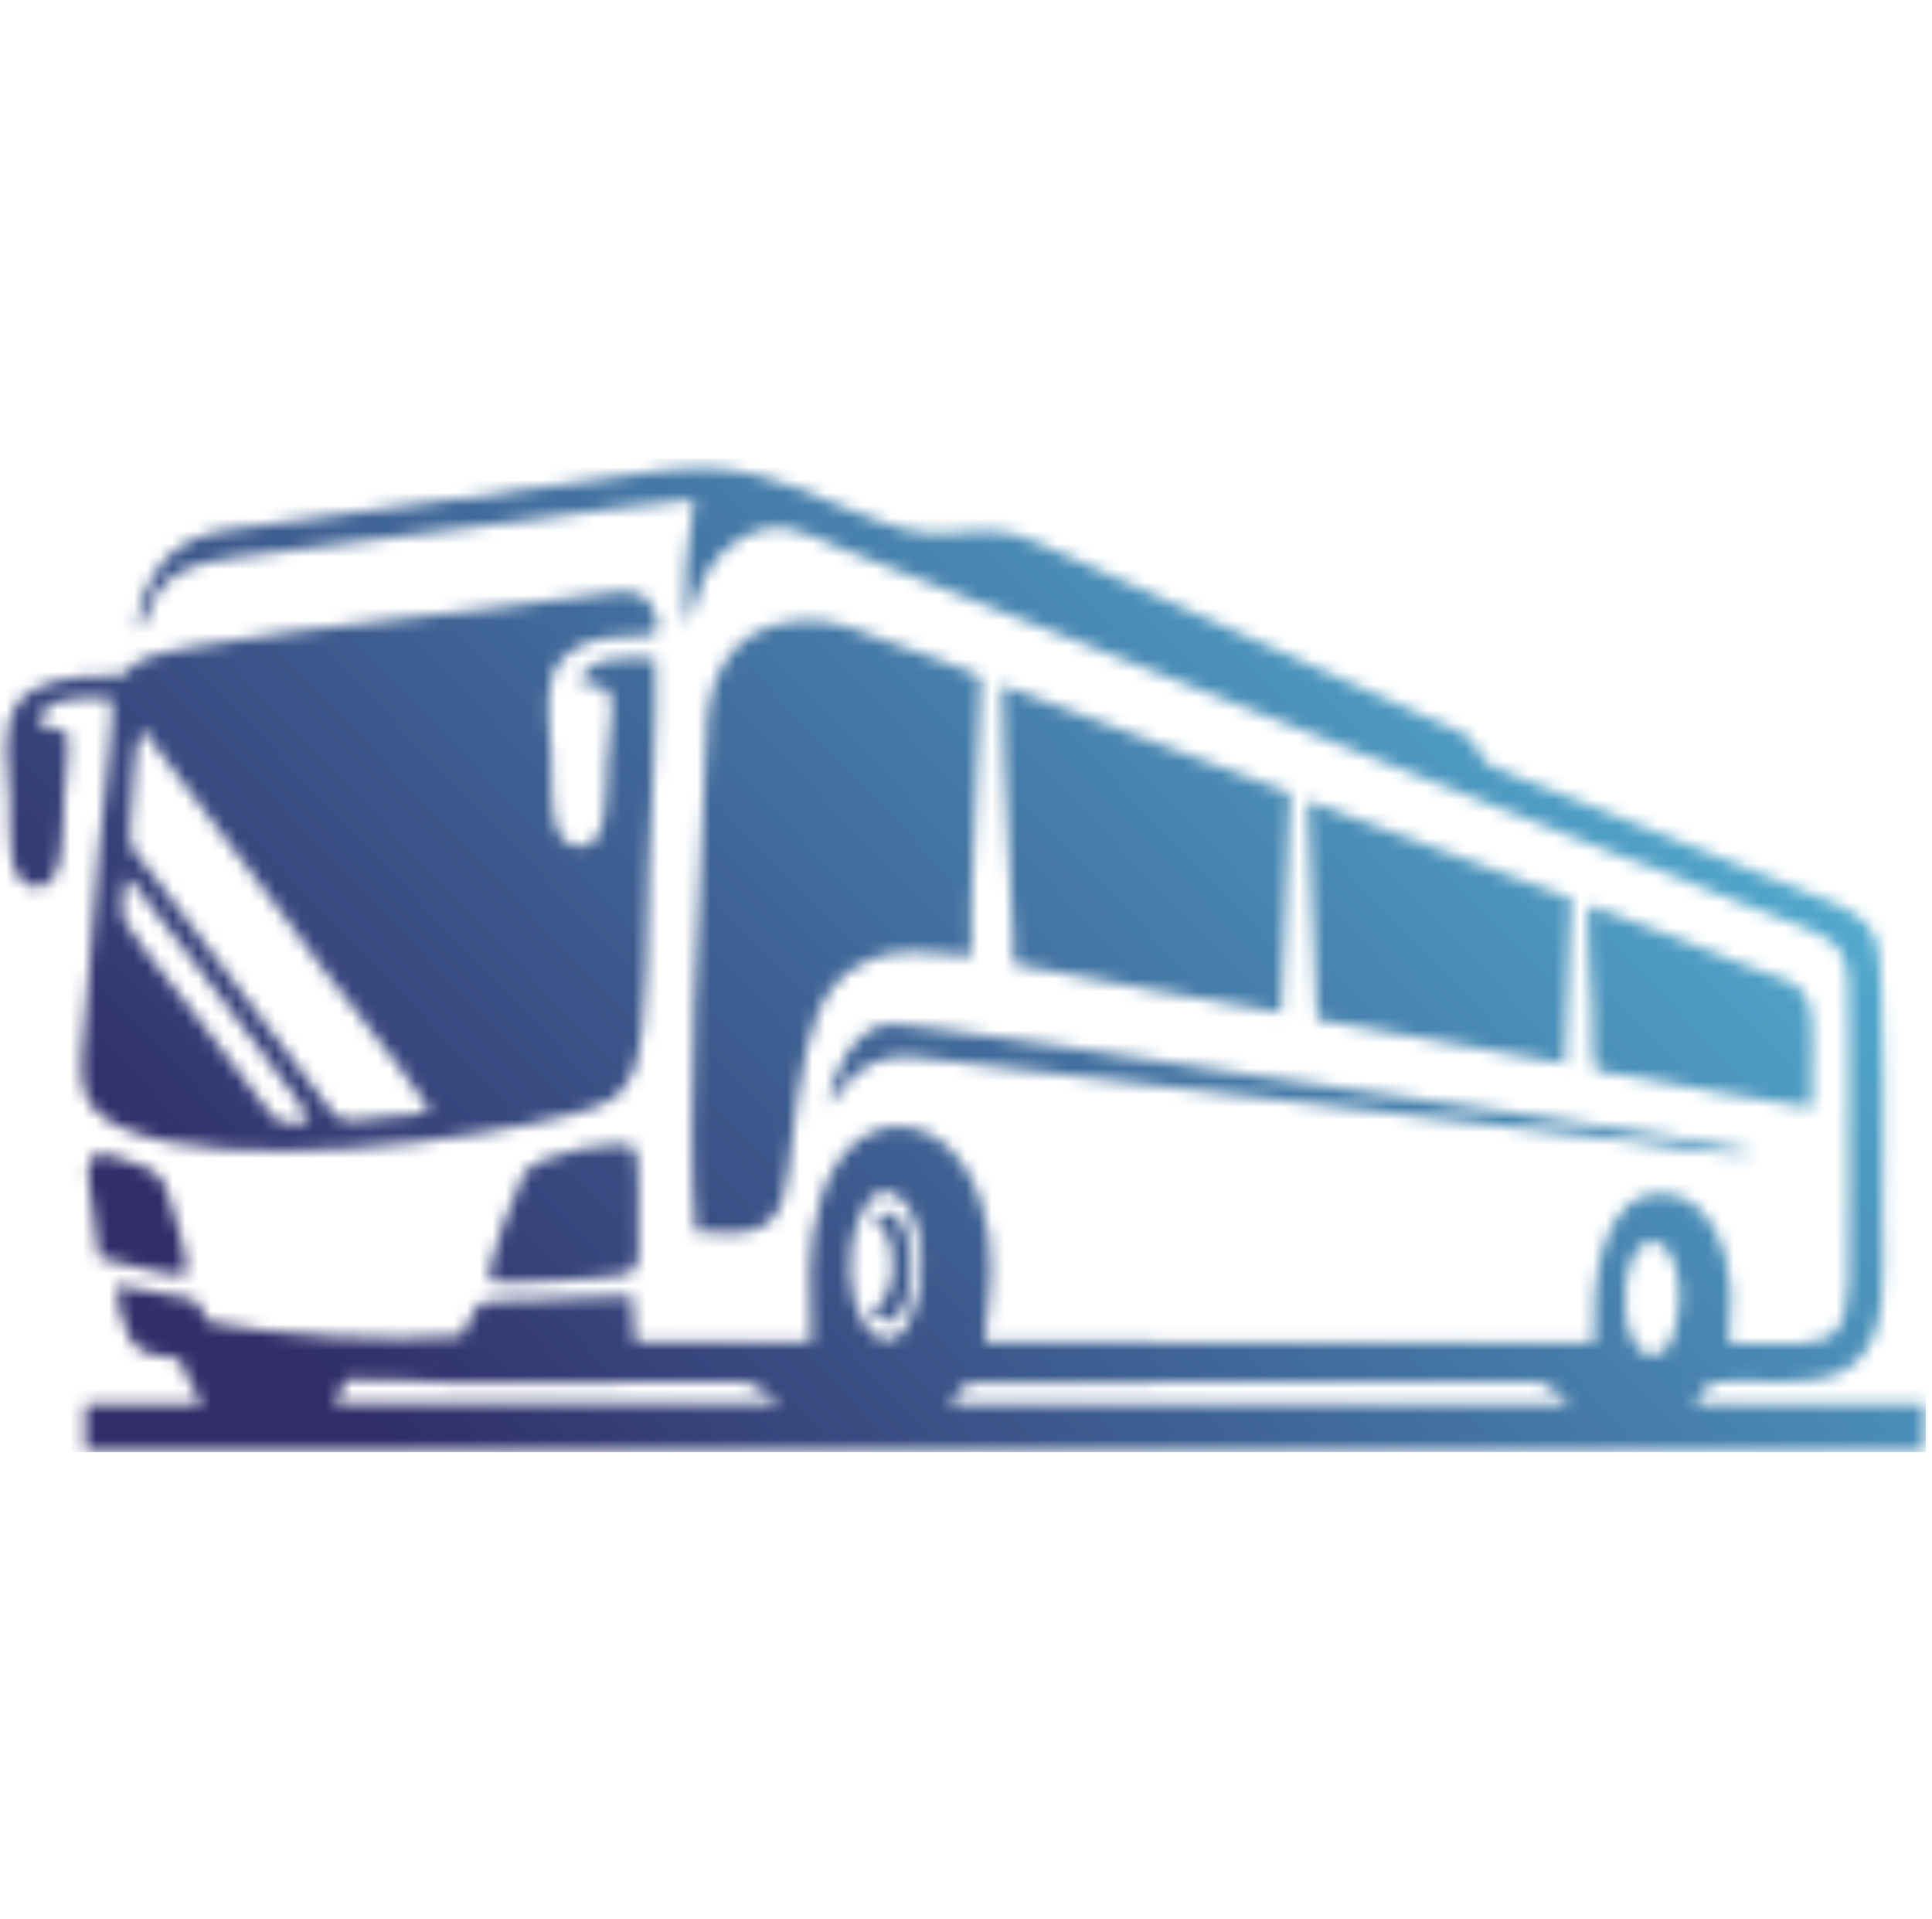 <svg width="151" height="150" viewBox="0 0 151 150" fill="none" xmlns="http://www.w3.org/2000/svg">
<mask id="mask0_140_974" style="mask-type:luminance" maskUnits="userSpaceOnUse" x="0" y="36" width="151" height="78">
<path d="M10.815 49.314C12.285 47.454 11.385 44.424 18.255 43.584L42.075 40.554C46.275 40.014 50.145 39.384 54.255 39.054C53.745 42.204 53.295 45.594 53.715 48.894C54.435 47.364 54.585 44.184 57.645 42.264C60.855 40.254 62.655 41.604 65.685 42.834C70.785 44.904 76.065 46.944 81.165 48.924C91.425 52.944 101.745 56.993 111.975 61.074C116.985 63.084 122.235 65.183 127.275 67.133C128.445 67.584 130.035 68.064 131.115 68.573L135.015 70.164C145.275 74.334 144.465 72.263 144.495 82.073C144.495 85.674 144.495 89.274 144.495 92.874C144.495 105.864 145.245 105.144 135.165 104.964C134.985 104.124 135.345 102.144 135.285 101.004C135.165 97.824 133.665 93.534 130.155 93.293C125.085 92.963 124.395 100.194 124.575 104.964L76.935 104.874C77.415 100.914 77.925 97.854 76.695 94.014C74.235 86.214 66.465 85.974 64.125 93.774C62.985 97.644 63.315 100.764 63.405 104.844H49.635L49.395 101.274C46.755 101.274 44.055 101.514 41.415 101.604C36.795 101.784 37.845 101.124 36.075 104.394C30.345 104.904 21.735 104.394 16.305 103.314C15.045 101.364 16.065 101.754 13.335 101.214C11.925 100.944 10.515 100.643 9.105 100.433C9.105 101.753 9.585 103.614 10.155 104.604C10.965 105.984 12.045 105.834 14.055 106.224C14.445 106.884 14.505 107.424 14.835 108.054C15.225 108.834 15.645 109.044 15.795 109.704H6.675V113.424H150.375L150.495 109.764L132.405 109.704C132.735 108.954 133.575 108.084 134.265 107.994C136.545 107.664 141.585 108.684 144.315 107.004C147.795 104.844 147.135 99.714 147.135 95.094C147.135 91.854 147.405 75.984 146.655 73.524C146.115 71.814 144.165 70.884 142.455 70.224C135.465 67.524 128.415 64.644 121.365 61.794C120.585 61.464 116.535 59.994 116.175 59.664C115.605 59.154 115.425 58.074 114.645 57.504C114.135 57.114 112.635 56.574 112.005 56.274C102.015 51.624 91.485 47.214 81.375 42.534C75.945 40.014 74.775 43.224 68.415 40.614C56.715 35.844 57.465 35.813 43.815 37.883L17.685 41.424C15.525 41.724 13.785 42.684 12.825 43.853C11.865 45.023 10.635 47.064 10.785 49.254M71.895 100.554C70.545 108.324 65.565 104.004 66.585 97.194C66.885 95.184 68.325 91.674 70.485 93.743C71.895 95.094 72.315 98.274 71.925 100.584L71.895 100.554ZM127.035 102.384C126.615 95.993 130.755 95.184 131.235 100.554C131.385 102.204 130.935 105.204 129.825 105.714C127.965 106.584 127.125 104.004 127.035 102.384ZM27.225 107.814C29.925 107.724 33.135 108.054 35.985 108.084L58.125 107.994C58.815 108.084 58.995 108.354 59.565 108.714C60.135 109.074 60.585 109.164 60.885 109.674H26.145C26.295 109.014 26.805 108.324 27.225 107.814ZM45.435 53.454C47.265 53.604 47.925 53.604 47.805 55.584C47.715 56.934 47.535 58.314 47.445 59.664C47.295 61.734 47.745 66.594 45.015 66.144C42.705 65.754 43.215 61.464 43.095 59.034C42.975 56.274 42.285 53.154 44.055 51.414C46.485 49.044 50.145 50.094 51.135 49.524C51.885 49.104 50.985 46.974 50.265 46.584C49.155 45.954 47.685 46.313 46.455 46.493C36.105 48.023 25.035 48.803 14.925 50.574C7.815 51.803 11.685 52.913 8.295 52.824C5.595 52.764 2.685 53.304 1.485 54.864C-0.045 56.814 0.645 59.904 0.765 62.694C0.855 65.034 0.345 69.383 2.985 69.323C5.205 69.263 4.875 64.554 5.025 62.484C5.475 55.974 5.985 57.623 3.015 56.574C3.135 54.504 6.585 54.354 8.775 54.654C8.955 55.854 7.905 64.494 7.725 66.534C7.365 70.554 7.005 74.574 6.735 78.624C6.375 83.784 5.415 86.424 9.795 88.254C17.925 91.674 36.825 89.214 44.745 87.084C47.295 86.394 48.735 85.883 49.575 83.573C50.715 80.424 50.535 71.814 50.715 67.914C50.925 62.754 51.375 56.574 51.225 51.504C49.335 51.294 45.405 51.264 45.465 53.394L45.435 53.454ZM33.585 86.724C32.925 87.174 31.185 87.204 30.375 87.264C27.855 87.504 26.805 87.954 25.995 86.933L11.805 68.154C10.005 65.844 10.005 66.624 10.305 63.084C10.365 62.244 10.545 57.623 11.145 56.993L22.365 71.814C25.245 75.984 30.825 82.554 33.585 86.694V86.724ZM19.065 84.293C17.775 82.644 16.605 81.053 15.375 79.433L11.625 74.633C11.055 73.883 10.395 72.984 9.855 72.144C9.315 71.274 9.675 69.594 9.855 68.573C10.755 69.144 11.175 70.164 11.895 70.944L15.525 75.654C16.575 77.334 24.165 86.663 24.195 87.683C21.015 87.683 22.305 88.433 19.065 84.293ZM102.975 79.674L122.295 83.124L122.805 70.224L102.195 62.574L102.945 79.704L102.975 79.674ZM141.585 86.603C141.645 76.763 142.425 77.484 136.125 75.323L131.625 73.524C128.895 72.594 126.165 71.334 124.185 70.734C123.945 72.294 124.305 76.853 124.425 78.683C124.755 84.504 123.585 83.424 127.365 84.084C129.705 84.504 140.115 86.513 141.615 86.573L141.585 86.603ZM64.785 86.454C66.225 84.054 68.265 82.314 71.415 82.614C74.565 82.914 77.775 83.364 80.955 83.724L127.935 89.243C129.675 89.454 136.155 90.653 137.115 89.993C136.305 89.454 102.615 84.744 98.505 84.114C95.985 83.724 70.575 79.764 69.195 80.034C66.945 80.454 64.905 83.664 64.815 86.454H64.785ZM38.265 100.134C39.075 100.434 47.385 99.954 48.675 99.624C49.665 99.384 49.815 99.084 49.905 97.944C49.965 97.044 49.905 95.994 49.905 95.064C49.905 94.074 49.995 90.354 49.635 89.784C49.035 88.794 42.105 90.054 40.965 91.674C40.665 92.094 37.965 98.754 38.265 100.104V100.134ZM14.535 99.654C14.835 98.484 13.755 95.484 13.425 94.254C12.795 91.944 12.555 91.584 10.335 90.834C8.085 90.054 6.525 89.364 6.975 92.573C7.215 94.403 7.425 96.444 7.755 98.274C9.135 98.574 13.395 99.864 14.505 99.654H14.535ZM69.345 74.573C70.635 74.364 71.535 74.394 72.825 74.454C73.815 74.484 75.135 74.784 75.915 74.724V70.584L76.665 52.944C75.885 52.374 71.145 50.784 69.795 50.274C67.515 49.374 65.085 48.264 62.265 48.534C59.325 48.804 57.525 50.154 56.445 52.044C55.065 54.444 55.245 57.114 55.095 60.084C54.645 68.544 53.565 88.614 54.375 96.234C63.495 97.254 60.525 93.204 63.075 81.894C64.035 77.694 65.685 75.594 69.345 74.573ZM80.415 75.564C86.955 76.854 93.555 77.993 100.125 79.133L100.845 61.974L78.315 53.544C78.315 57.324 78.615 61.373 78.765 65.183L79.215 73.944C79.215 75.384 78.915 75.414 80.415 75.564ZM68.145 102.624C71.895 106.224 72.585 92.874 68.325 95.034C68.625 95.844 69.825 96.234 69.795 98.963C69.795 99.713 69.615 100.524 69.315 101.154C69.105 101.574 68.985 101.724 68.715 101.994L68.115 102.624H68.145ZM122.685 109.704H74.205C74.205 109.704 75.345 108.204 75.765 108.054L118.005 107.994C119.025 107.994 120.225 107.844 120.915 108.264C121.245 108.474 122.475 109.404 122.715 109.704H122.685Z" fill="white"/>
</mask>
<g mask="url(#mask0_140_974)">
<path d="M150.525 35.844H-0.016V113.484H150.525V35.844Z" fill="url(#paint0_linear_140_974)"/>
</g>
<defs>
<linearGradient id="paint0_linear_140_974" x1="32.804" y1="115.374" x2="126.704" y2="25.344" gradientUnits="userSpaceOnUse">
<stop stop-color="#312E6A"/>
<stop offset="1" stop-color="#57BDDD"/>
</linearGradient>
</defs>
</svg>
